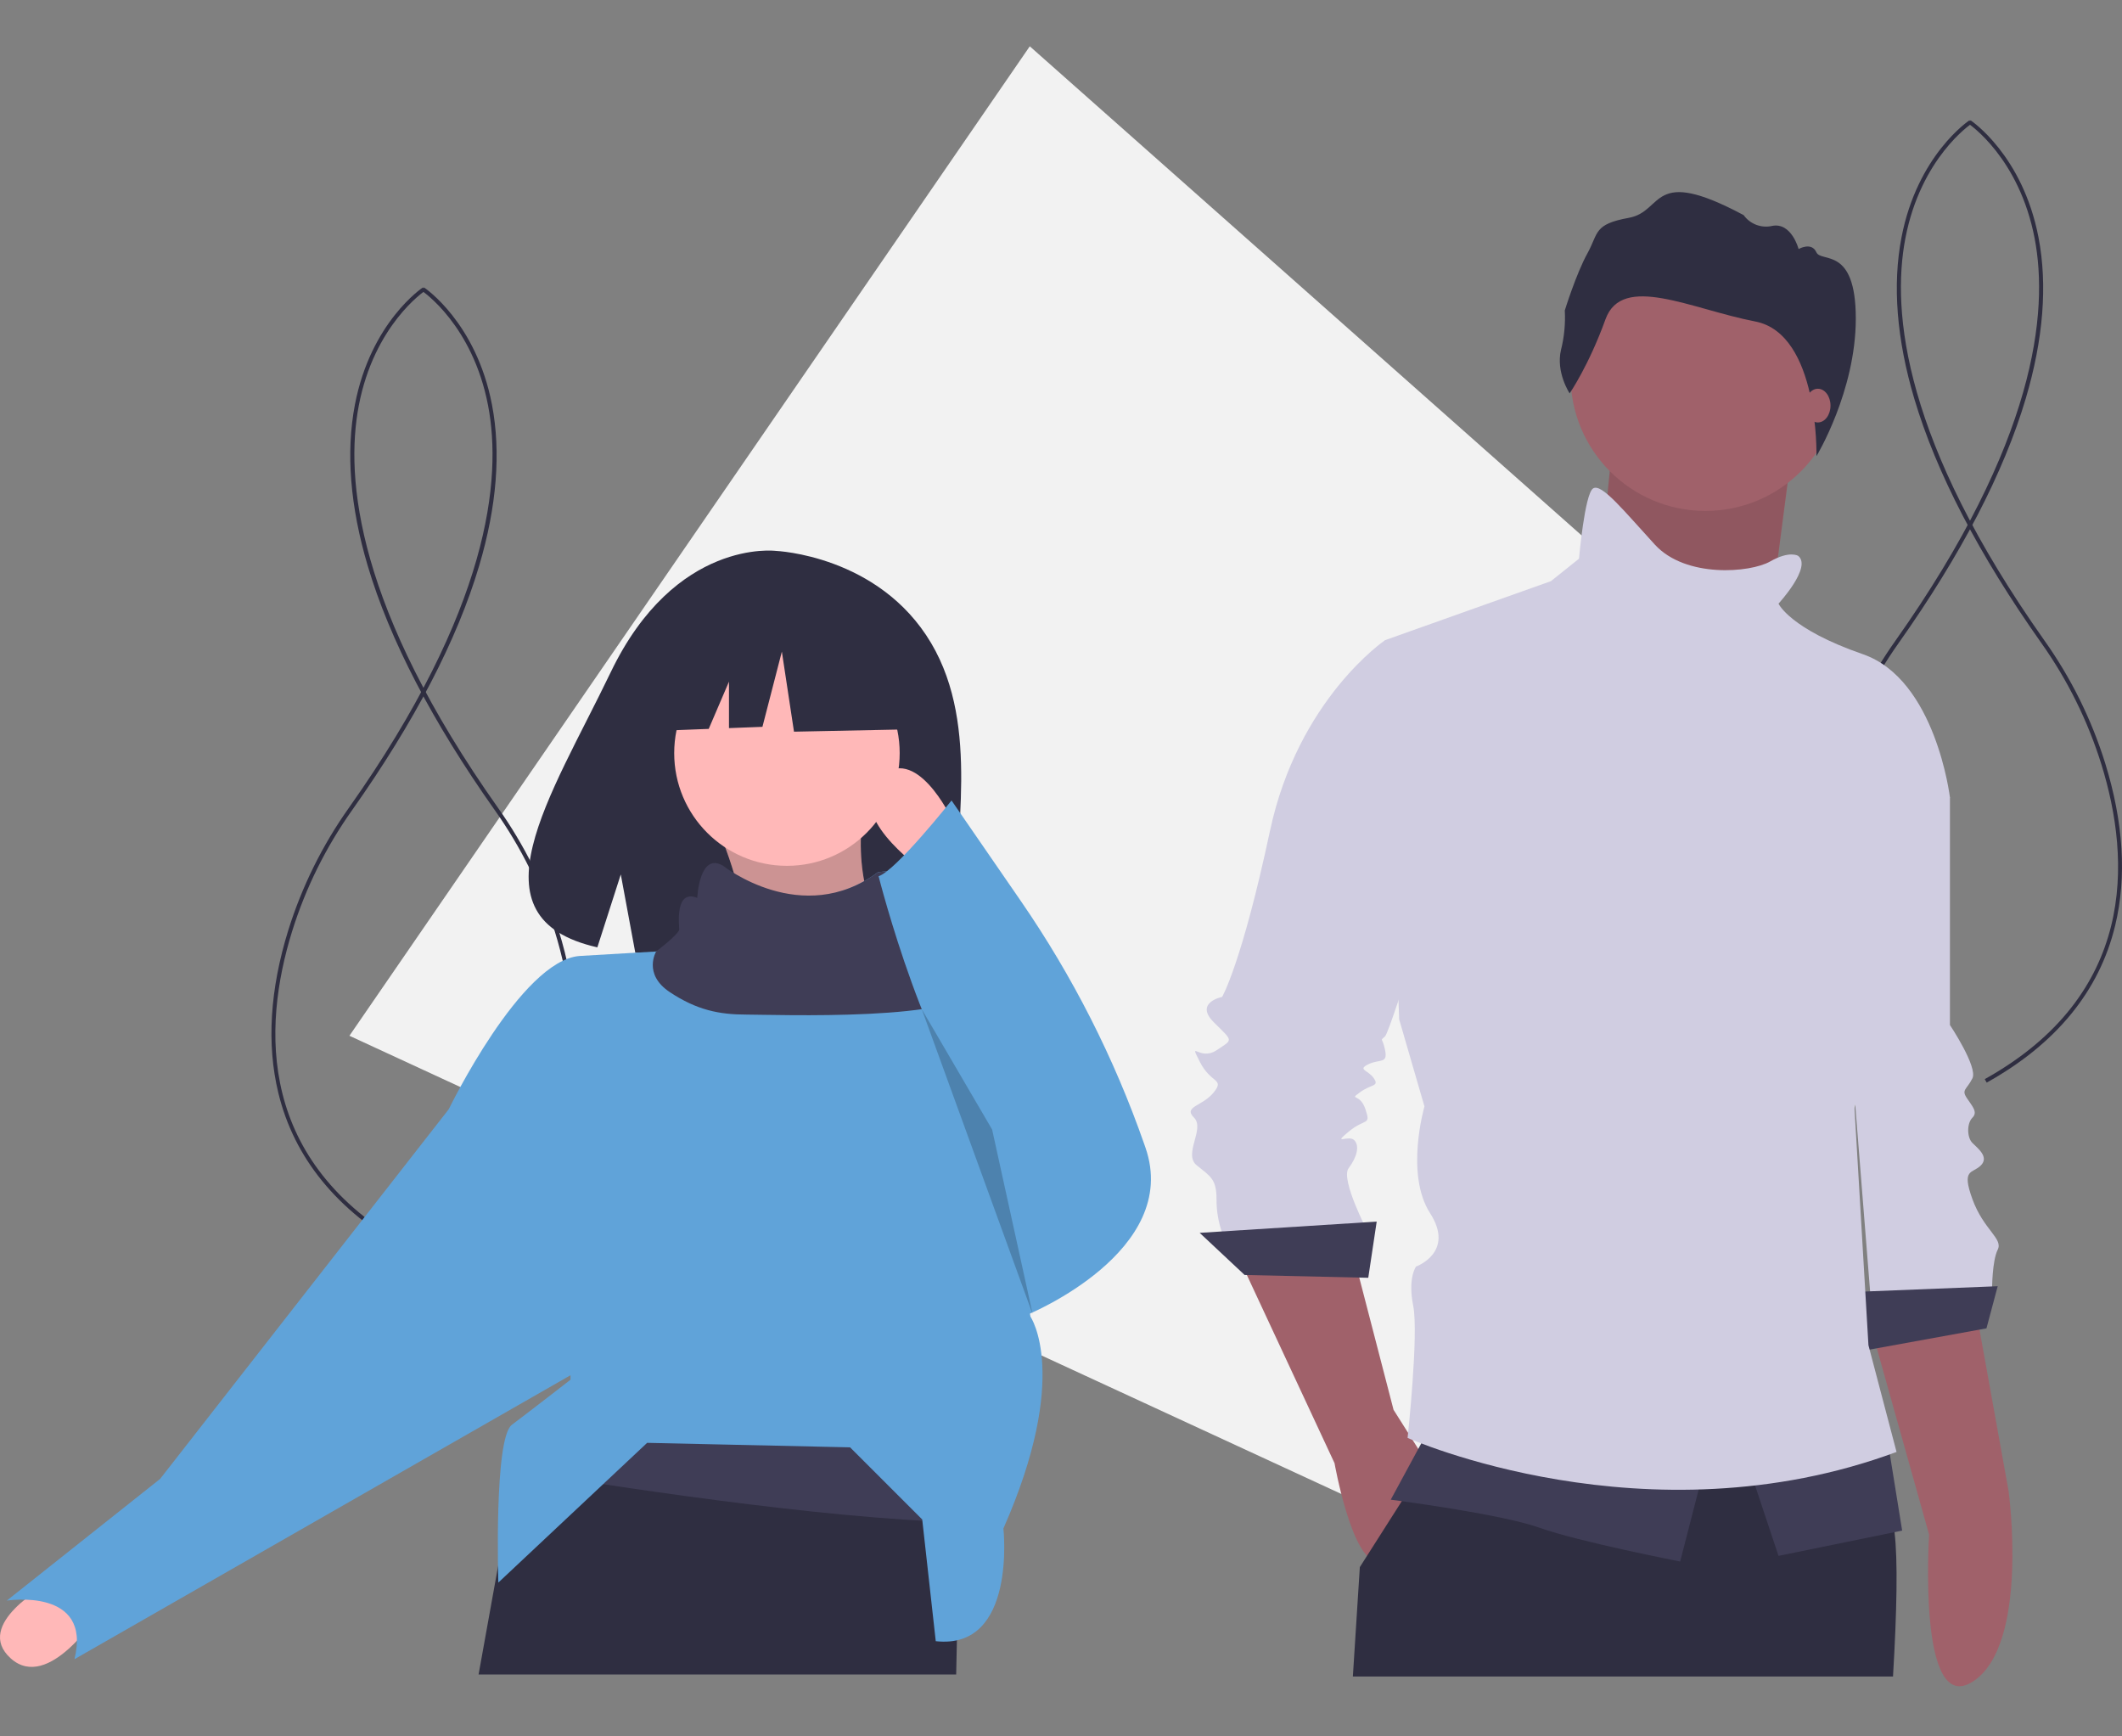<svg width="550" height="450" viewBox="0 0 550 450" fill="none" xmlns="http://www.w3.org/2000/svg">
<rect x="0" y="0" width="550" height="450" fill="#808080" stroke="none"/>
<path d="M496.576 215.533L488.385 252.361L481.735 282.238L476.434 306.066L469.789 335.943L448.072 433.55L178.972 309.263L159.191 300.126L134.153 288.56L114.365 279.422L90.566 268.428L104.058 248.808L115.278 232.493L129.472 211.851L140.689 195.546L266.909 12L400.619 130.497L424.429 151.597L443.415 168.423L467.23 189.523L496.576 215.533Z" fill="#F2F2F2"/>
<path d="M105.425 323.882C87.431 313.856 76.229 300.167 72.13 283.196C69.086 270.596 69.961 256.417 74.729 241.053C78.264 229.726 83.563 219.026 90.432 209.349C126.874 157.791 130.163 124.195 126.505 105.091C122.495 84.144 109.465 75.444 109.334 75.359L109.896 74.494C110.031 74.581 123.404 83.483 127.511 104.855C129.879 117.177 128.765 131.226 124.2 146.613C118.519 165.764 107.442 187.071 91.275 209.944C84.469 219.533 79.217 230.134 75.714 241.358C67.894 266.557 66.788 301.172 105.928 322.982L105.425 323.882Z" fill="#2F2E41"/>
<path d="M114.079 323.882C132.073 313.856 143.275 300.167 147.374 283.196C150.418 270.596 149.543 256.417 144.775 241.053C141.24 229.726 135.941 219.026 129.072 209.349C92.63 157.791 89.341 124.195 92.998 105.091C97.009 84.144 110.039 75.444 110.17 75.359L109.608 74.494C109.473 74.581 96.1 83.483 91.993 104.855C89.625 117.177 90.739 131.226 95.303 146.613C100.984 165.764 112.062 187.071 128.229 209.944C135.035 219.533 140.287 230.134 143.789 241.358C151.609 266.557 152.716 301.172 113.576 322.982L114.079 323.882Z" fill="#2F2E41"/>
<path d="M506.277 280.567C488.282 270.541 477.08 256.852 472.981 239.881C469.938 227.281 470.812 213.102 475.58 197.738C479.115 186.411 484.414 175.711 491.284 166.034C527.726 114.476 531.015 80.88 527.357 61.776C523.346 40.829 510.316 32.129 510.185 32.044L510.748 31.179C510.882 31.267 524.256 40.168 528.363 61.541C530.73 73.862 529.616 87.911 525.052 103.299C519.371 122.449 508.293 143.756 492.127 166.629C485.32 176.218 480.069 186.82 476.566 198.044C468.746 223.242 467.639 257.858 506.779 279.667L506.277 280.567Z" fill="#2F2E41"/>
<path d="M514.93 280.567C532.924 270.541 544.127 256.852 548.225 239.881C551.269 227.281 550.394 213.102 545.626 197.738C542.092 186.411 536.792 175.711 529.923 166.034C493.481 114.476 490.192 80.88 493.85 61.776C497.86 40.829 510.89 32.129 511.022 32.044L510.459 31.179C510.325 31.267 496.951 40.168 492.844 61.541C490.477 73.862 491.59 87.911 496.155 103.299C501.836 122.449 512.914 143.756 529.08 166.629C535.887 176.218 541.138 186.82 544.641 198.044C552.461 223.242 553.567 257.858 514.428 279.667L514.93 280.567Z" fill="#2F2E41"/>
<path d="M241.344 166.667C227.824 143.833 201.076 142.769 201.076 142.769C201.076 142.769 175.011 139.437 158.291 174.214C142.706 206.628 121.197 237.925 154.828 245.513L160.902 226.614L164.665 246.919C169.453 247.264 174.257 247.346 179.054 247.165C215.07 246.003 249.369 247.505 248.265 234.587C246.797 217.415 254.353 188.638 241.344 166.667Z" fill="#2F2E41"/>
<path d="M185.85 214.456C190.509 224.757 193.447 237.034 195.201 250.672L232.603 248.336C224.004 236.157 221.149 222.178 224.421 206.279L185.85 214.456Z" fill="#FFB8B8"/>
<path opacity="0.2" d="M185.85 214.456C190.509 224.757 193.447 237.034 195.201 250.672L232.603 248.336C224.004 236.157 221.149 222.178 224.421 206.279L185.85 214.456Z" fill="black"/>
<path d="M12.316 410.57C12.316 410.57 -7.042 420.934 2.781 429.782C12.604 438.631 25.58 418.07 25.58 418.07L12.316 410.57Z" fill="#FFB8B8"/>
<path d="M248.967 380.348L248.665 394.506L248.019 425.1V425.105L247.831 433.965H124.041L129.072 406.042L129.077 406.021L133.582 381.029L135.593 369.837V369.832L237.28 355.813L248.967 380.348Z" fill="#2F2E41"/>
<path d="M248.966 380.349L248.662 394.508C212.686 393.585 156.922 384.905 133.581 381.027L135.591 369.835L237.278 355.816L248.966 380.349Z" fill="#3F3D56"/>
<path d="M203.967 224.386C220.105 224.386 233.187 211.31 233.187 195.18C233.187 179.05 220.105 165.974 203.967 165.974C187.829 165.974 174.746 179.05 174.746 195.18C174.746 211.31 187.829 224.386 203.967 224.386Z" fill="#FFB8B8"/>
<path d="M260.07 396.121C260.07 396.121 263.576 427.664 242.538 425.327L239.031 393.784L220.33 375.092L167.734 373.924L129.163 410.14C129.163 410.14 127.994 372.755 132.669 369.251C137.344 365.746 147.864 357.568 147.864 357.568V351.727L116.306 287.473C116.306 287.473 135.007 248.92 150.201 247.752L170.071 246.583C170.071 246.583 177.084 243.079 177.084 241.91C177.084 240.742 175.915 231.396 181.759 233.733C181.759 233.733 182.285 221.746 188.445 225.403C188.445 225.403 207.836 240.59 227.518 226.069C227.518 226.069 236.694 224.386 235.525 229.06C234.356 233.733 235.525 237.237 237.862 237.237C240.2 237.237 250.719 240.742 250.719 243.079C250.719 243.581 251.479 248.418 252.671 255.696V255.708C257.008 282.239 267.083 341.212 267.083 341.212C267.083 341.212 277.602 356.4 260.07 396.121Z" fill="#60A3D9"/>
<path d="M124.487 281.631L116.306 287.473L41.502 383.27L1.762 414.813C1.762 414.813 23.97 411.308 19.294 430L156.045 351.727L124.487 281.631Z" fill="#60A3D9"/>
<path d="M252.671 255.696V255.707C251.117 264.843 200.46 262.939 193.447 262.939C186.435 262.939 180.591 261.771 173.578 257.098C166.565 252.425 170.071 246.583 170.071 246.583C170.071 246.583 176.042 242.038 176.042 240.869C176.042 239.701 174.874 230.355 180.718 232.691C180.718 232.691 181.244 220.705 187.403 224.362C187.403 224.362 207.836 240.59 227.518 226.069C227.518 226.069 236.694 224.386 235.525 229.06C234.356 233.733 235.525 237.237 237.862 237.237C240.2 237.237 250.719 240.742 250.719 243.079C250.719 243.581 251.479 248.418 252.671 255.696Z" fill="#3F3D56"/>
<path d="M246.628 212.12C246.628 212.12 237.278 192.259 227.927 201.605C218.577 210.952 238.447 224.971 238.447 224.971L246.628 212.12Z" fill="#FFB8B8"/>
<path d="M246.628 207.447C246.628 207.447 232.19 225.685 227.721 227.08C227.721 227.08 240.784 278.711 257.148 292.73L266.498 340.628C266.498 340.628 306.238 324.273 296.887 297.403C296.794 297.134 296.701 296.867 296.608 296.602C288.801 274.225 278.026 252.995 264.572 233.481L246.628 207.447Z" fill="#60A3D9"/>
<path opacity="0.2" d="M238.913 261.541L267.667 340.628L257.148 292.73L238.913 261.541Z" fill="black"/>
<path d="M235.367 164.466L208.941 150.63L172.448 156.29L164.897 189.621L183.692 188.899L188.943 176.653V188.697L197.615 188.364L202.649 168.868L205.795 189.621L236.625 188.993L235.367 164.466Z" fill="#2F2E41"/>
<path d="M485.009 344.254L500.002 397.712C500.002 397.712 496.913 445.063 511.33 435.798C526.085 426.318 520.599 386.389 520.599 386.389L511.957 338.43L485.009 344.254Z" fill="#A0616A"/>
<path d="M493.02 194.291L505.402 206.666V265.632C505.402 265.632 512.685 276.552 511.229 279.464C509.772 282.376 508.315 282.376 509.772 284.56C511.229 286.744 512.685 288.2 511.229 289.656C509.772 291.111 509.772 294.751 511.229 296.207C512.685 297.663 515.598 299.847 513.413 302.031C511.229 304.215 508.315 302.759 511.229 310.767C514.142 318.775 519.24 320.959 517.783 323.87C516.327 326.782 516.327 334.062 516.327 334.062L485.009 338.43L478.454 256.169L493.02 194.291Z" fill="#D0CDE1"/>
<path d="M517.783 333.334L481.367 334.79L482.824 350.078L514.87 344.254L517.783 333.334Z" fill="#3F3D56"/>
<path d="M417.639 118.217L413.269 161.895L457.697 168.447L460.974 143.332L464.252 118.217H417.639Z" fill="#A0616A"/>
<path opacity="0.1" d="M417.639 117.98L413.269 161.659L457.697 168.211L460.974 143.096L464.252 117.98H417.639Z" fill="black"/>
<path d="M321.136 326.054L345.899 379.197C345.899 379.197 350.269 403.948 356.824 404.676C363.379 405.404 369.934 379.197 369.934 379.197L361.194 365.365L350.998 326.054H321.136Z" fill="#A0616A"/>
<path d="M490.646 434.481H350.648C351.758 416.943 352.455 406.131 352.455 406.131L354.315 403.205L363.33 389.046L369.767 378.937L372.012 375.407L372.845 374.101L381.662 372.492L472.626 355.902C474.131 362.636 476.26 369.214 478.985 375.553C479.605 376.964 480.272 378.375 480.985 379.77C483.272 384.231 486.063 388.458 489.381 391.571C490.136 392.279 490.683 394.168 491.037 397.073C491.912 404.189 491.662 417.422 490.646 434.481Z" fill="#2F2E41"/>
<path d="M442.038 132.412C461.346 132.412 476.997 116.768 476.997 97.47C476.997 78.171 461.346 62.527 442.038 62.527C422.73 62.527 407.078 78.171 407.078 97.47C407.078 116.768 422.73 132.412 442.038 132.412Z" fill="#A0616A"/>
<path d="M364.107 168.811L359.009 165.899C359.009 165.899 336.431 181.187 329.148 215.402C321.865 249.617 316.767 258.352 316.767 258.352C316.767 258.352 309.483 259.808 314.582 264.904C319.68 270 319.68 269.272 315.31 272.184C310.94 275.096 308.027 269.272 310.94 275.096C313.853 280.92 317.495 279.464 314.582 283.104C311.668 286.744 306.57 286.744 309.483 289.655C312.397 292.567 306.57 299.119 310.212 302.031C313.853 304.943 315.31 305.671 315.31 310.767C315.288 313.741 315.78 316.696 316.767 319.503H354.639C354.639 319.503 347.356 305.671 349.541 302.759C351.726 299.847 352.454 296.935 350.998 295.479C349.541 294.023 345.171 296.935 349.541 293.295C353.911 289.655 355.368 291.839 353.911 287.472C352.454 283.104 349.541 285.288 352.454 283.104C355.368 280.92 357.553 281.648 356.096 279.464C354.639 277.28 351.726 277.28 354.639 275.824C357.553 274.368 359.738 275.824 359.009 272.184C358.281 268.544 357.553 270 359.009 268.544C360.466 267.088 375.761 217.586 375.761 216.13C375.761 214.674 364.107 168.811 364.107 168.811Z" fill="#D0CDE1"/>
<path d="M356.824 316.591L310.94 319.503L322.593 330.422L354.639 331.15L356.824 316.591Z" fill="#3F3D56"/>
<path d="M369.934 371.189L360.466 388.66C360.466 388.66 388.87 392.3 399.067 395.94C409.263 399.58 435.483 404.676 435.483 404.676L442.038 379.197L369.934 371.189Z" fill="#3F3D56"/>
<path d="M452.963 379.197L460.974 403.22L493.02 396.668L489.379 374.101L452.963 379.197Z" fill="#3F3D56"/>
<path d="M466.073 144.06C466.073 144.06 463.888 142.604 458.789 145.516C453.691 148.428 436.94 149.884 428.928 141.148C420.917 132.412 415.09 125.133 412.905 126.589C410.72 128.045 409.263 144.788 409.263 144.788L401.98 150.612L359.009 165.899L362.651 264.176L369.206 286.744C369.206 286.744 364.107 304.215 370.662 314.407C377.217 324.598 367.021 328.238 367.021 328.238C367.021 328.238 364.836 331.15 366.292 338.43C367.749 345.71 364.836 372.645 364.836 372.645C364.836 372.645 426.743 400.308 491.564 376.285L484.281 348.622L480.639 286.744C480.639 286.744 484.281 276.552 483.552 272.184C482.824 267.816 505.402 206.666 505.402 206.666C505.402 206.666 501.76 176.091 482.824 169.539C463.888 162.988 460.974 156.436 460.974 156.436C460.974 156.436 469.714 146.972 466.073 144.06Z" fill="#D0CDE1"/>
<path d="M406.836 101.946C406.836 101.946 403.206 96.503 404.602 90.641C405.436 87.313 405.766 83.879 405.579 80.453C405.579 80.453 408.511 70.963 411.444 65.659C414.376 60.356 412.98 58.123 422.195 56.448C431.411 54.773 427.641 42.771 451.936 55.751C452.756 56.894 453.896 57.77 455.213 58.267C456.53 58.764 457.965 58.859 459.336 58.542C464.363 57.565 466.178 64.543 466.178 64.543C466.178 64.543 469.529 62.589 470.786 65.38C472.043 68.172 481.003 63.705 481.003 82.546C481.003 101.387 470.807 118.217 470.807 118.217C470.807 118.217 471.554 86.524 454.938 83.314C438.322 80.104 420.45 70.754 416.121 82.756C411.793 94.758 406.836 101.946 406.836 101.946Z" fill="#2F2E41"/>
<path d="M471.171 109.481C472.981 109.481 474.448 107.526 474.448 105.113C474.448 102.701 472.981 100.745 471.171 100.745C469.361 100.745 467.893 102.701 467.893 105.113C467.893 107.526 469.361 109.481 471.171 109.481Z" fill="#A0616A"/>
</svg>
